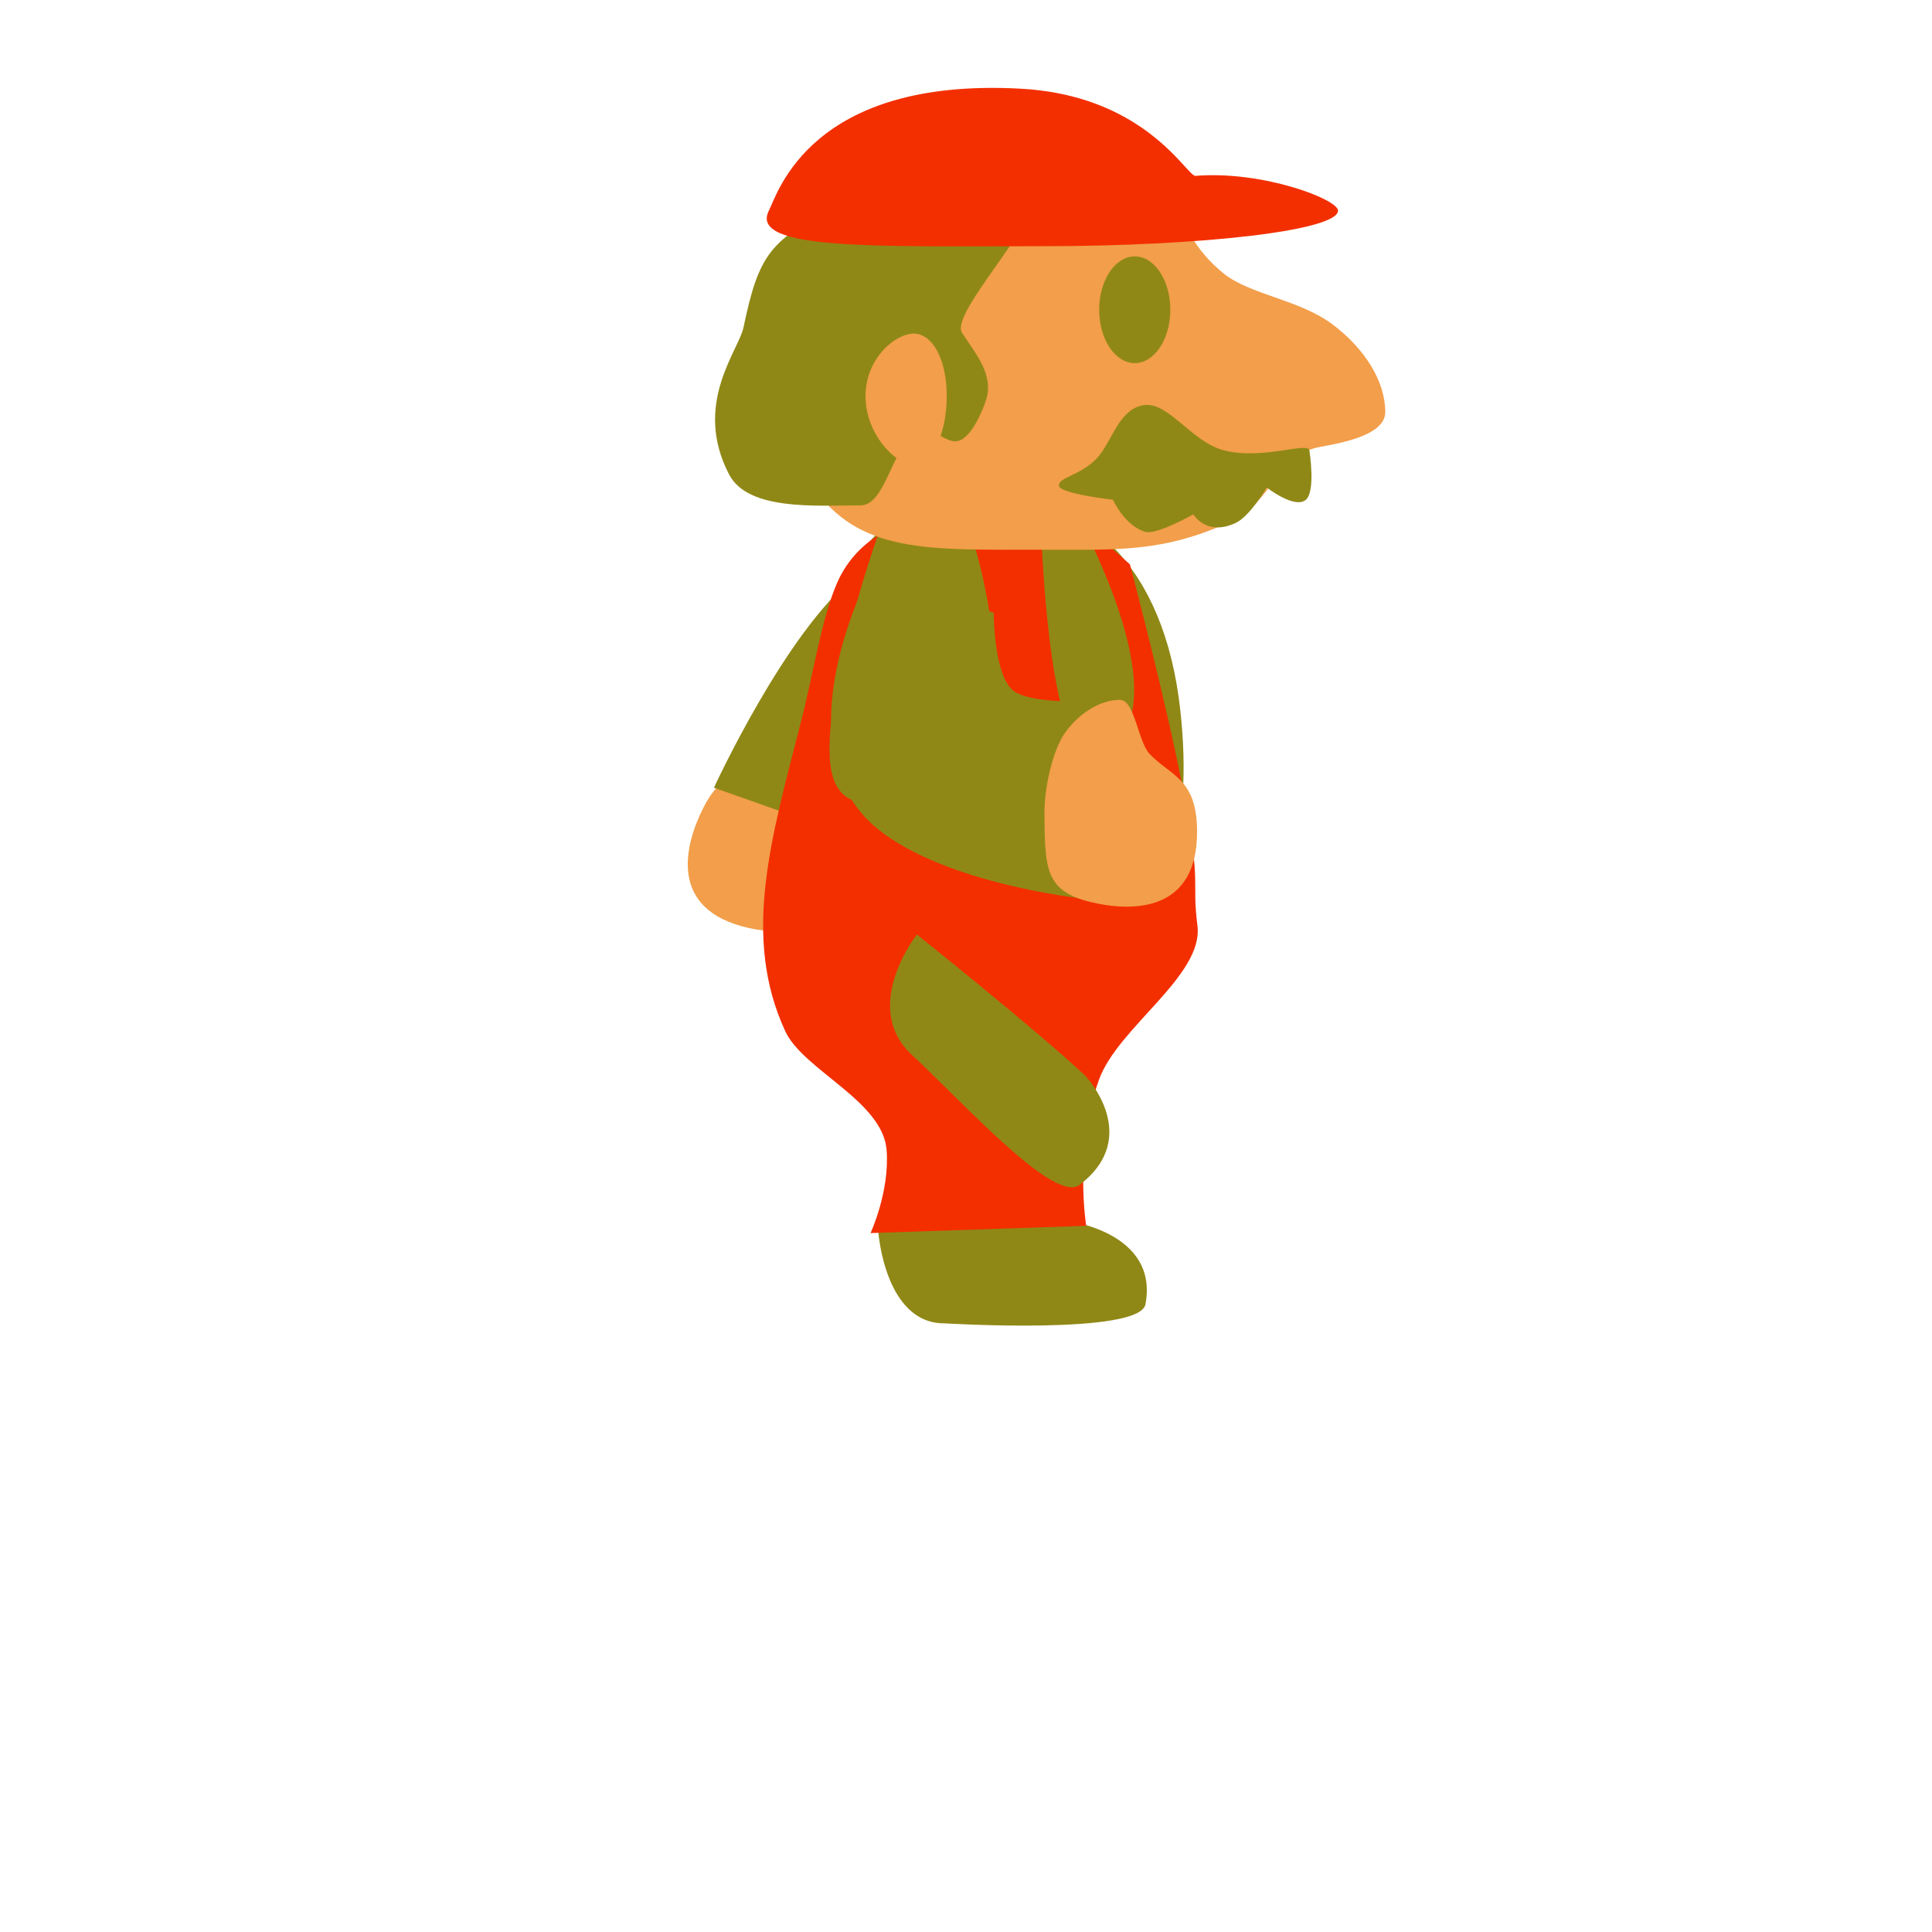 <svg version="1.1" xmlns="http://www.w3.org/2000/svg" xmlns:xlink="http://www.w3.org/1999/xlink" width="109.333" height="109.333" viewBox="0,0,109.333,109.333"><g transform="translate(-185.333,-125.333)"><g data-paper-data="{&quot;isPaintingLayer&quot;:true}" fill-rule="nonzero" stroke="none" stroke-width="0" stroke-linecap="butt" stroke-linejoin="miter" stroke-miterlimit="10" stroke-dasharray="" stroke-dashoffset="0" style="mix-blend-mode: normal"><path d="M185.333,234.667v-109.333h109.333v109.333z" fill="none"/><g><g data-paper-data="{&quot;index&quot;:null}"><path d="M225.123,171.072c1.204,-2.392 2.458,-2.098 5.515,-1.407c1.384,0.313 3.348,1.271 4.129,2.147c0.825,0.927 1.396,2.269 1.126,3.464c-0.189,0.834 -2.548,0.454 -3.382,0.953c-1.49,0.891 -1.951,2.265 -4.828,1.614c-4.53,-1.024 -3.632,-4.643 -2.56,-6.771z" data-paper-data="{&quot;index&quot;:null}" fill="#f29e4a"/><path d="M238.047,168.84c-1.174,0.973 -1.89,4.755 -1.89,4.755l-10.422,-3.684c0,0 4.06,-8.832 7.952,-11.916c5.807,-4.602 12.237,-5.619 12.237,-5.619l-3.693,14.583c0,0 -3.092,0.974 -4.185,1.881z" data-paper-data="{&quot;index&quot;:null}" fill="#908816"/></g><g data-paper-data="{&quot;index&quot;:null}"><path d="M229.83,173.353c0.647,-2.598 1.935,-2.588 5.069,-2.588c1.419,0 3.546,0.501 4.501,1.184c1.009,0.722 1.862,1.906 1.862,3.13c0,0.855 -2.385,1.005 -3.088,1.675c-1.257,1.198 -1.403,2.639 -4.353,2.639c-4.644,0 -4.566,-3.728 -3.99,-6.04z" data-paper-data="{&quot;index&quot;:null}" fill="#f29e4a"/><path d="M241.943,168.325c-0.93,1.208 -0.795,5.055 -0.795,5.055l-10.978,-1.295c0,0 2.012,-9.509 5.129,-13.376c4.65,-5.769 10.696,-8.179 10.696,-8.179l-0.386,15.039c0,0 -2.801,1.632 -3.667,2.757z" data-paper-data="{&quot;index&quot;:null}" fill="#908816"/></g><path d="M238.762,200.222c-3.361,0 -3.724,-5.177 -3.724,-5.177c0,0 7.084,-0.647 10.444,-0.647c0.273,0 5.439,0.662 4.674,4.745c-0.329,1.756 -11.394,1.078 -11.394,1.078z" data-paper-data="{&quot;index&quot;:null}" fill="#908816"/><path d="M241.129,153.37c5.649,0 10.102,3.958 11,12.168c1.544,14.114 -6.868,14.871 -12.514,15.116c-13.369,0.579 -10.202,-7.681 -8.715,-15.695c1.544,-8.32 4.579,-11.588 10.228,-11.588z" data-paper-data="{&quot;index&quot;:null}" fill="#908816"/><path d="M240.41,155.961l3.822,-1.163c0,0 0.269,10.454 2.087,12.748c1.102,1.39 2.321,0.436 2.953,-1.46c1.273,-3.819 -2.845,-11.333 -2.845,-11.333l2.849,2.517c0,0 2.117,7.971 3.086,13.154c0.969,5.183 0.402,4.677 0.734,7.283c0.362,2.84 -4.507,5.756 -5.573,8.735c-1.416,3.953 -0.722,8.261 -0.722,8.261l-12.203,0.411c0,0 1.092,-2.365 0.909,-4.7c-0.218,-2.78 -4.715,-4.522 -5.733,-6.719c-2.467,-5.324 -0.818,-10.873 0.862,-17.421c0.786,-3.065 1.17,-5.875 2.07,-7.96c0.8,-1.853 2.292,-2.655 2.292,-2.655c0,0 -3.815,10.863 -2.413,13.963c1.523,3.366 7.916,-1.573 8.488,-3.137c1.449,-3.967 -0.663,-10.523 -0.663,-10.523z" data-paper-data="{&quot;index&quot;:null}" fill="#f32f00"/><path d="M241.534,171.363c0,-0.893 0.724,-1.618 1.618,-1.618c0.893,0 1.618,0.724 1.618,1.618c0,0.893 -0.724,1.618 -1.618,1.618c-0.893,0 -1.618,-0.724 -1.618,-1.618z" data-paper-data="{&quot;index&quot;:null}" fill="#f29e4a"/><path d="M247.553,170.985c0,-0.893 0.724,-1.618 1.618,-1.618c0.893,0 1.618,0.724 1.618,1.618c0,0.893 -0.724,1.618 -1.618,1.618c-0.893,0 -1.618,-0.724 -1.618,-1.618z" data-paper-data="{&quot;index&quot;:null}" fill="#f29e4a"/><g><path d="M230.527,144.913c0,-6.367 5.295,-10.102 14.299,-9.803c8.668,0.288 6.15,2.792 9.757,5.702c1.476,1.191 4.26,1.473 6.118,2.85c1.857,1.376 3.025,3.247 3.025,4.99c0,1.231 -2.183,1.703 -3.638,1.96c-2.574,0.455 -2.704,3.12 -5.075,4.22c-3.86,1.79 -6.499,1.61 -10.762,1.61c-6.465,0 -10.326,0.218 -12.965,-3.636c-1.039,-1.517 -0.758,-6.094 -0.758,-7.892z" data-paper-data="{&quot;index&quot;:null}" fill="#f29e4a"/><path d="M245.26,152.83c-0.054,-0.5 1.252,-0.579 2.179,-1.601c0.841,-0.927 1.228,-2.817 2.679,-2.974c1.37,-0.149 2.657,2.081 4.453,2.556c2.201,0.582 4.807,-0.508 4.864,0.016c0.012,0.114 0.358,2.33 -0.211,2.796c-0.64,0.524 -2.204,-0.702 -2.204,-0.702c0,0 -0.944,1.619 -1.748,2c-1.664,0.789 -2.41,-0.483 -2.41,-0.483c0,0 -2.062,1.177 -2.711,0.993c-1.166,-0.33 -1.836,-1.816 -1.836,-1.816c0,0 -3.006,-0.343 -3.055,-0.786z" data-paper-data="{&quot;index&quot;:null}" fill="#908816"/><path d="M232.87,136.966c3.992,-1.889 9.249,-3.12 10.896,-0.839c0.902,1.25 -4.707,6.883 -3.994,8.029c0.689,1.109 1.829,2.317 1.365,3.805c-0.194,0.622 -0.865,2.216 -1.636,2.337c-0.81,0.128 -1.731,-1.221 -2.329,-0.668c-1.445,1.336 -1.765,4.303 -3.151,4.303c-2.465,0 -6.353,0.322 -7.43,-1.752c-2.069,-3.985 0.538,-6.995 0.815,-8.313c0.863,-4.099 1.472,-5.013 5.464,-6.902z" data-paper-data="{&quot;index&quot;:null}" fill="#908816"/><path d="M234.313,147.75c0,-2.144 1.695,-3.539 2.727,-3.539c1.032,0 1.869,1.395 1.869,3.539c0,2.144 -0.837,3.882 -1.869,3.882c-1.032,0 -2.727,-1.738 -2.727,-3.882z" data-paper-data="{&quot;index&quot;:null}" fill="#f29e4a"/><path d="M249.549,139.842c1.112,0 2.013,1.352 2.013,3.02c0,1.668 -0.901,3.02 -2.013,3.02c-1.112,0 -2.013,-1.352 -2.013,-3.02c0,-1.668 0.901,-3.02 2.013,-3.02z" data-paper-data="{&quot;index&quot;:null}" fill="#908816"/><path d="M228.844,137.253c0.504,-0.991 2.369,-7.542 14.235,-6.902c2.886,0.156 4.982,1.005 6.486,1.957c2.199,1.391 3.133,3 3.421,2.977c3.806,-0.308 8.067,1.328 8.067,1.968c0,1.112 -7.532,2.013 -16.823,2.013c-9.291,0 -16.536,0.249 -15.385,-2.013z" data-paper-data="{&quot;index&quot;:null}" fill="#f32f00"/></g><g><path d="M248.778,164.961c0,0 -3.4,4.648 -3.384,6.69c0.013,1.553 1.157,4.522 1.157,4.522c0,0 -7.592,-0.792 -11.484,-3.877c-5.807,-4.602 -0.452,-14.642 -0.452,-14.642l6.951,2.359c0,0 -0.003,3.562 1.129,4.419c1.216,0.921 6.082,0.529 6.082,0.529z" data-paper-data="{&quot;index&quot;:null}" fill="#908816"/><path d="M244.44,171.336c-0.012,-1.419 0.472,-3.55 1.147,-4.51c0.714,-1.015 1.89,-1.878 3.115,-1.888c0.855,-0.007 1.024,2.377 1.7,3.075c1.208,1.247 2.65,1.382 2.674,4.332c0.038,4.644 -3.69,4.596 -6.007,4.04c-2.603,-0.626 -2.604,-1.913 -2.63,-5.048z" data-paper-data="{&quot;index&quot;:null}" fill="#f29e4a"/></g><path d="M246.426,192.387c-1.421,1.083 -6.576,-4.648 -9.497,-7.367c-2.921,-2.719 0.29,-6.802 0.29,-6.802c0,0 6.598,5.258 9.519,7.977c0,0 3.291,3.444 -0.312,6.192z" data-paper-data="{&quot;index&quot;:null}" fill="#908816"/></g></g></g></svg>